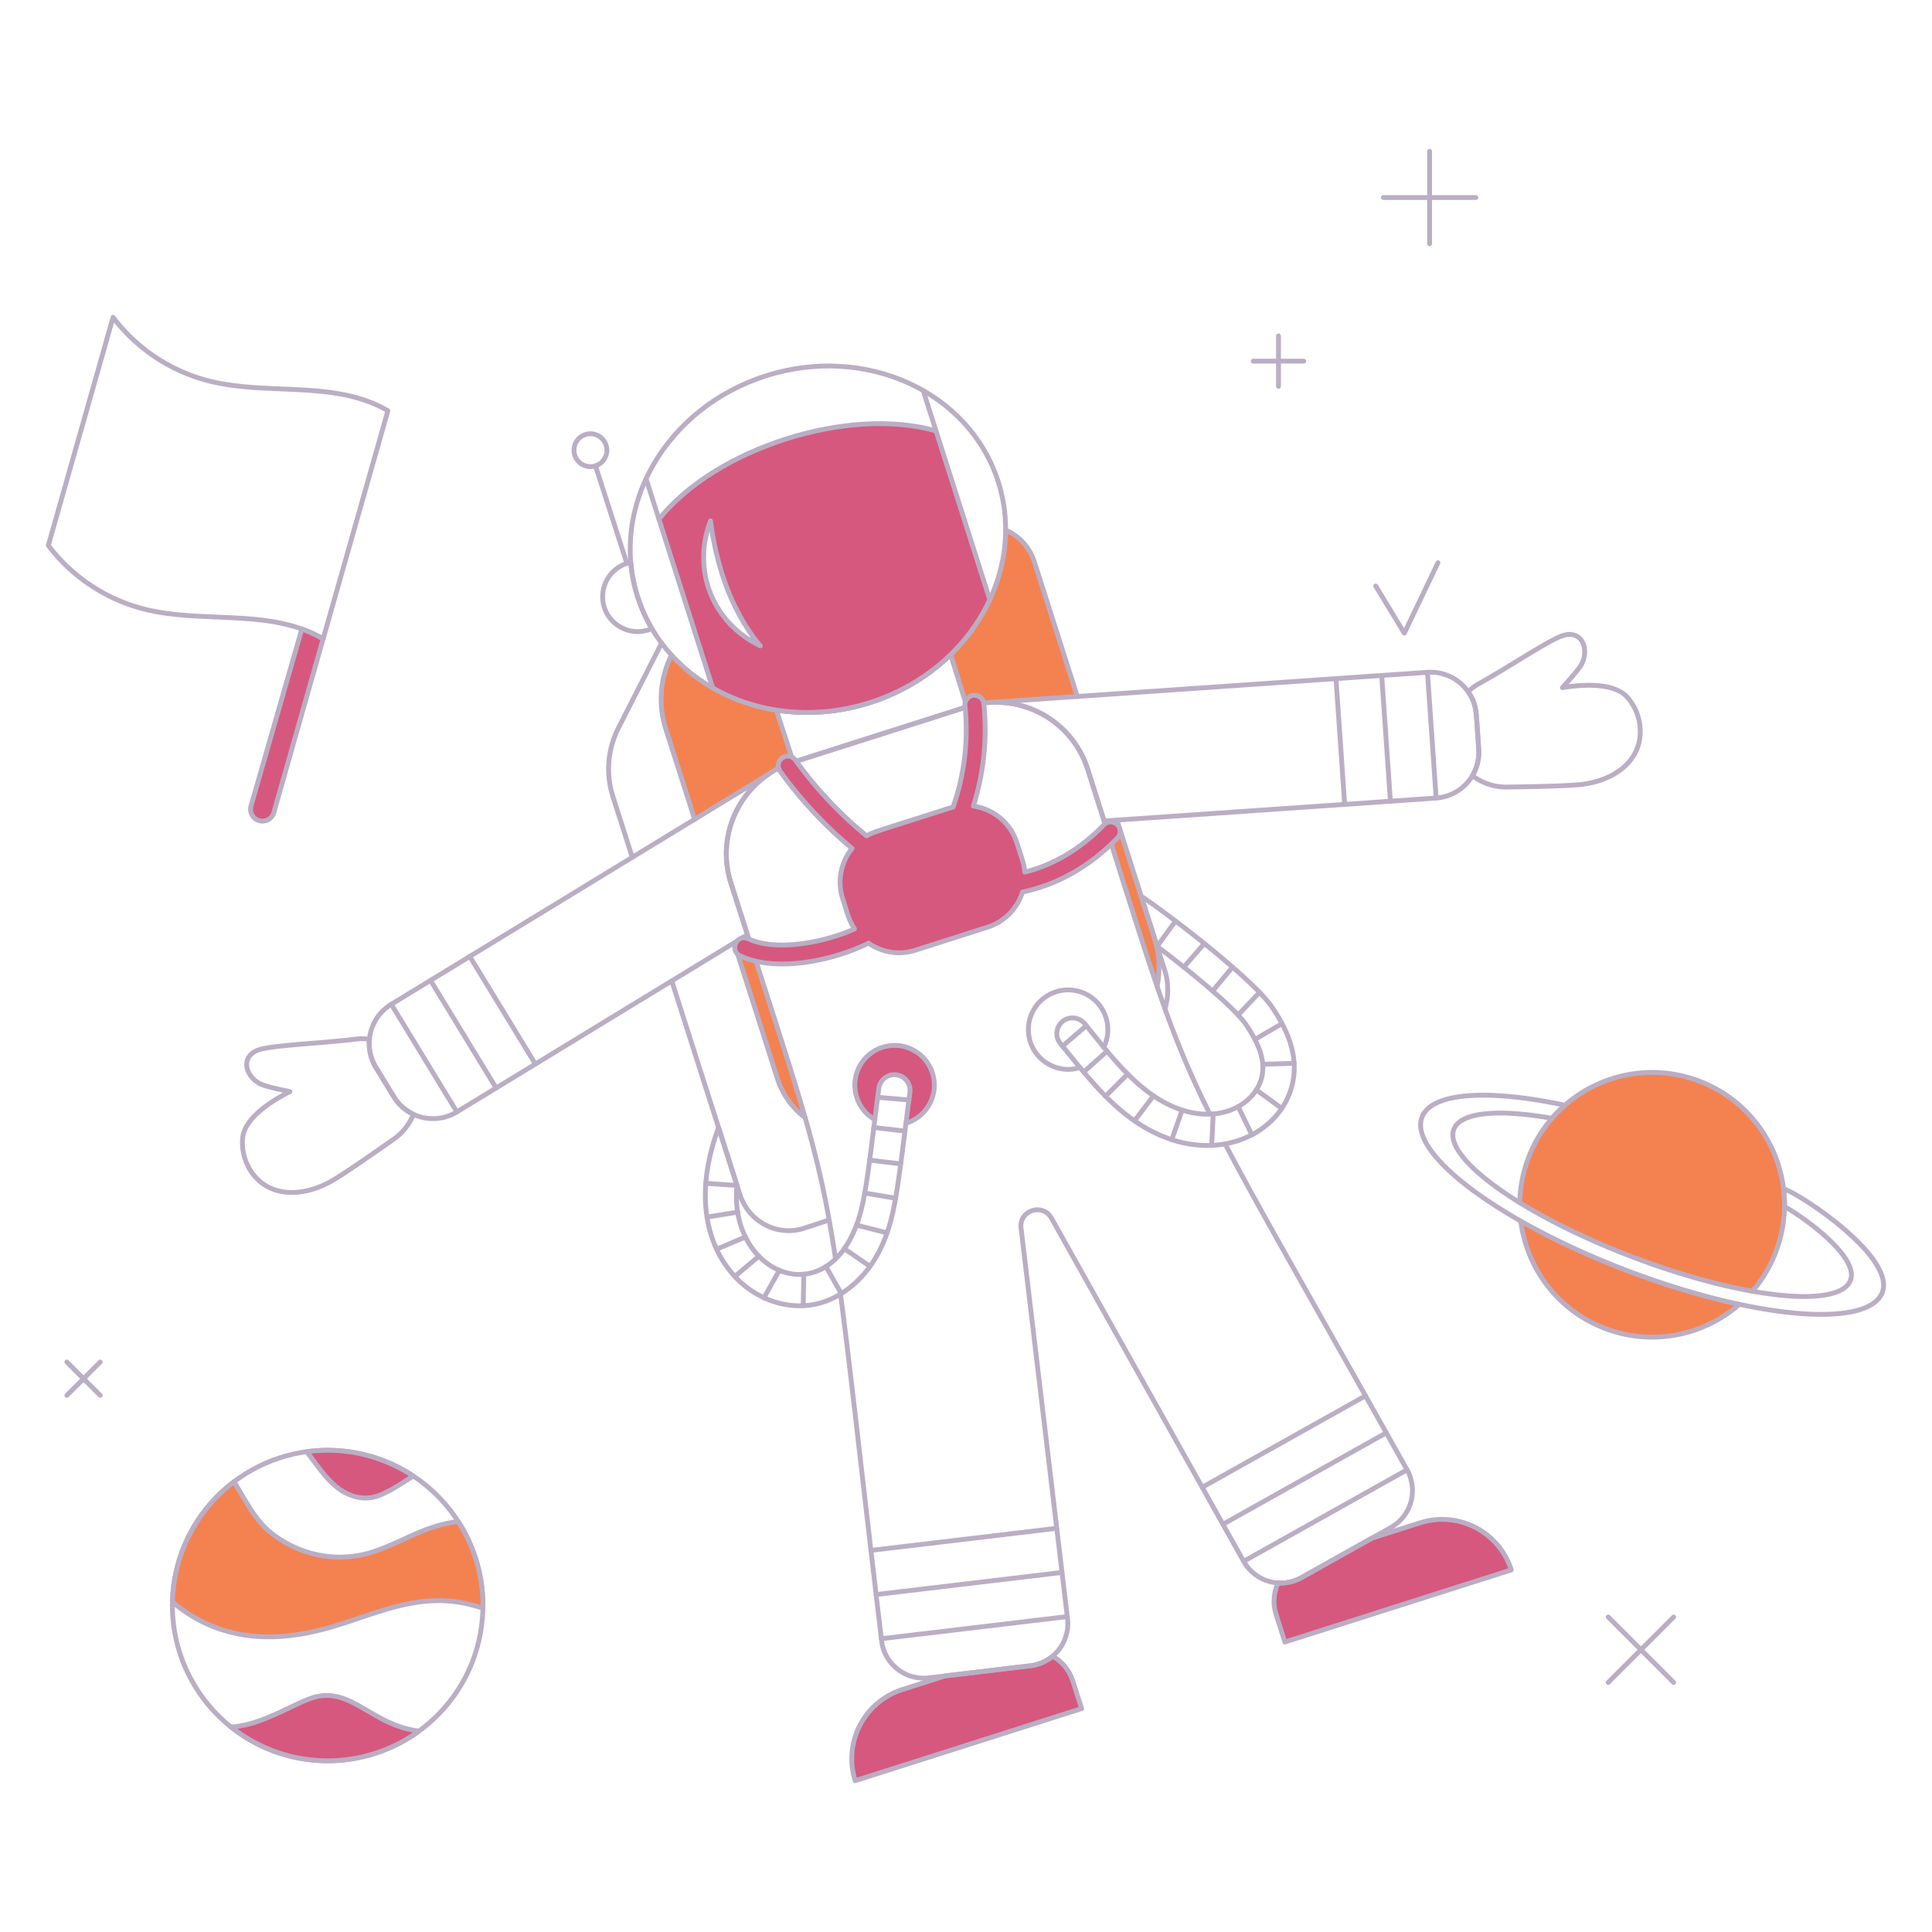 <svg xmlns="http://www.w3.org/2000/svg" fill="none" viewBox="0 0 400 400" id="Astronaut--Streamline-Bangalore.svg" height="400" width="400"><desc>Astronaut Streamline Illustration: https://streamlinehq.com</desc><g id="astronaut--science-technology-astronaut"><g id="flag"><path id="vector" fill="#d6587e" d="m62.49 130.228 -10.488 36.538a2.46 2.46 0 1 0 4.726 1.35l10.17 -35.84a25.63 25.63 0 0 0 -4.408 -2.048Z" stroke-width="1"></path><path id="vector_2" stroke="#baaec4" stroke-linecap="round" stroke-linejoin="round" d="m62.49 130.228 -10.488 36.538a2.46 2.46 0 1 0 4.726 1.35l10.17 -35.84a25.63 25.63 0 0 0 -4.408 -2.048Z" stroke-width="1"></path><path id="vector_3" stroke="#baaec4" stroke-linecap="round" stroke-linejoin="round" d="M80.304 85.046c-10.876 -6.41 -24.802 -3.092 -37.044 -6.172a36.124 36.124 0 0 1 -19.854 -13.172L10.002 112.934a36.126 36.126 0 0 0 19.854 13.172c12.242 3.08 26.168 -0.238 37.044 6.172l13.404 -47.232Z" stroke-width="1"></path></g><g id="planet 1"><path id="vector_4" stroke="#baaec4" stroke-linecap="round" stroke-linejoin="round" d="M73.55 300.776c-17.47 -3.154 -34.19 8.452 -37.344 25.922 -3.154 17.47 8.452 34.19 25.922 37.344 17.47 3.154 34.19 -8.452 37.344 -25.922 3.154 -17.47 -8.452 -34.19 -25.922 -37.342v-0.002Z" stroke-width="1"></path><path id="vector_5" fill="#f48250" d="M63.906 338.026c12.422 -2.502 22.346 -9.81 36.078 -5.042a32.07 32.07 0 0 0 -5.12 -17.97c-6.64 0.834 -10.724 3.768 -16.666 5.952 -7.982 2.934 -16.098 1.054 -21.88 -3.446 -3.312 -2.578 -4.844 -5.762 -7.866 -10.742a32.092 32.092 0 0 0 -12.752 24.896c8.16 6.854 17.758 8.456 28.206 6.354v-0.002Z" stroke-width="1"></path><path id="vector_6" stroke="#baaec4" stroke-linecap="round" stroke-linejoin="round" d="M63.906 338.026c12.422 -2.502 22.346 -9.81 36.078 -5.042a32.07 32.07 0 0 0 -5.12 -17.97c-6.64 0.834 -10.724 3.768 -16.666 5.952 -7.982 2.934 -16.098 1.054 -21.88 -3.446 -3.312 -2.578 -4.844 -5.762 -7.866 -10.742a32.092 32.092 0 0 0 -12.752 24.896c8.16 6.854 17.758 8.456 28.206 6.354v-0.002Z" stroke-width="1"></path><path id="vector_7" fill="#d6587e" d="M69.522 307.724c2.576 2.172 5.962 3.136 9.166 1.826 2.446 -1.002 4.632 -2.532 6.864 -3.96a32.108 32.108 0 0 0 -22.062 -5.028c1.94 2.44 3.63 5.136 6.032 7.162Z" stroke-width="1"></path><path id="vector_8" stroke="#baaec4" stroke-linecap="round" stroke-linejoin="round" d="M69.522 307.724c2.576 2.172 5.962 3.136 9.166 1.826 2.446 -1.002 4.632 -2.532 6.864 -3.96a32.108 32.108 0 0 0 -22.062 -5.028c1.94 2.44 3.63 5.136 6.032 7.162Z" stroke-width="1"></path><path id="vector_9" fill="#d6587e" d="M64.924 351.44c-4.028 1.182 -10.662 5.778 -17.082 6.102a32.044 32.044 0 0 0 38.896 0.858c-9.704 -1.168 -14.024 -9.246 -21.814 -6.96Z" stroke-width="1"></path><path id="vector_10" stroke="#baaec4" stroke-linecap="round" stroke-linejoin="round" d="M64.924 351.44c-4.028 1.182 -10.662 5.778 -17.082 6.102a32.044 32.044 0 0 0 38.896 0.858c-9.704 -1.168 -14.024 -9.246 -21.814 -6.96Z" stroke-width="1"></path></g><g id="planet 2"><path id="vector_11" fill="#f48250" d="M337.958 260.222c8.994 3.422 17.602 5.83 24.856 7.116a27.378 27.378 0 0 0 4.854 -8.154c5.382 -14.142 -1.718 -29.968 -15.86 -35.352 -14.142 -5.384 -29.97 1.718 -35.352 15.86a27.326 27.326 0 0 0 -1.796 9.316c6.274 3.862 14.304 7.79 23.298 11.214Z" stroke-width="1"></path><path id="vector_12" fill="#f48250" d="M336.874 263.068c-8.188 -3.118 -15.67 -6.64 -22.006 -10.244 1.22 9.732 7.64 18.488 17.448 22.218a27.392 27.392 0 0 0 27.804 -4.996c-7.128 -1.522 -15.058 -3.862 -23.246 -6.978Z" stroke-width="1"></path><g id="group"><path id="vector_13" stroke="#baaec4" stroke-linecap="round" stroke-linejoin="round" d="M362.814 267.338a27.378 27.378 0 0 0 4.854 -8.154c5.382 -14.142 -1.718 -29.968 -15.86 -35.352 -14.142 -5.384 -29.97 1.718 -35.352 15.86a27.326 27.326 0 0 0 -1.796 9.316" stroke-width="1"></path><path id="vector_14" stroke="#baaec4" stroke-linecap="round" stroke-linejoin="round" d="M314.868 252.826c1.22 9.732 7.64 18.488 17.448 22.218a27.392 27.392 0 0 0 27.804 -4.996" stroke-width="1"></path></g><path id="vector_15" stroke="#baaec4" stroke-linecap="round" stroke-linejoin="round" d="M369.26 246.094c0.154 1.246 0.224 2.506 0.204 3.774 1.324 0.442 15.694 9.838 13.654 15.196 -2.266 5.956 -22.486 3.786 -45.16 -4.844 -22.674 -8.63 -39.22 -20.454 -36.952 -26.41 1.368 -3.592 9.27 -4.228 20.304 -2.272a27.14 27.14 0 0 1 2.694 -2.71c-15.78 -3.37 -27.62 -2.712 -29.594 2.472 -2.866 7.528 16.146 21.75 42.464 31.768 26.318 10.018 49.976 12.036 52.84 4.506 2.704 -7.106 -15.946 -19.77 -20.454 -21.48Z" stroke-width="1"></path></g><g id="elements"><g id="group_2"><path id="vector_16" stroke="#baaec4" stroke-linecap="round" stroke-linejoin="round" d="M286.404 40.9h19.156" stroke-width="1"></path><path id="vector_17" stroke="#baaec4" stroke-linecap="round" stroke-linejoin="round" d="M295.982 50.478v-19.156" stroke-width="1"></path></g><g id="group_3"><path id="vector_18" stroke="#baaec4" stroke-linecap="round" stroke-linejoin="round" d="M259.476 74.768h10.448" stroke-width="1"></path><path id="vector_19" stroke="#baaec4" stroke-linecap="round" stroke-linejoin="round" d="M264.7 79.992v-10.448" stroke-width="1"></path></g><g id="group_4"><path id="vector_20" stroke="#baaec4" stroke-linecap="round" stroke-linejoin="round" d="m332.962 334.788 13.546 13.544" stroke-width="1"></path><path id="vector_21" stroke="#baaec4" stroke-linecap="round" stroke-linejoin="round" d="m332.962 348.332 13.546 -13.544" stroke-width="1"></path></g><g id="group_5"><path id="vector_22" stroke="#baaec4" stroke-linecap="round" stroke-linejoin="round" d="m13.844 281.99 6.908 6.91" stroke-width="1"></path><path id="vector_23" stroke="#baaec4" stroke-linecap="round" stroke-linejoin="round" d="m13.844 288.9 6.908 -6.91" stroke-width="1"></path></g><path id="vector_24" stroke="#baaec4" stroke-linecap="round" stroke-linejoin="round" d="m284.826 121.324 5.924 9.768 6.964 -14.592" stroke-width="1"></path></g><g id="astronaut"><g id="group_6"><path id="vector_25" stroke="#baaec4" stroke-linecap="round" stroke-linejoin="round" d="M241.19 208.868a13.44 13.44 0 0 0 -0.054 -8.012l-9.916 -31.064" stroke-width="1"></path><path id="vector_26" stroke="#baaec4" stroke-linecap="round" stroke-linejoin="round" d="m139.076 203.086 14.122 44.248c1.792 5.612 7.756 8.768 13.292 6.954l5.182 -1.698" stroke-width="1"></path><path id="vector_27" stroke="#baaec4" stroke-linecap="round" stroke-linejoin="round" d="M136.992 133.192c-0.23 0.38 -0.44 0.774 -0.632 1.176l-8.32 16.346a18.788 18.788 0 0 0 -1.138 14.23l4.008 12.56" stroke-width="1"></path><path id="vector_28" fill="#f48250" d="M214.138 116.284a10.58 10.58 0 0 0 -5.93 -6.526c-0.044 9.512 -4.232 18.77 -11.39 25.75l3.368 10.836a19.948 19.948 0 0 1 4.94 -0.91l17.922 -1.238 -8.91 -27.912Z" stroke-width="1"></path><path id="vector_29" fill="#f48250" d="m238.978 194.104 -7.76 -24.312 -2.63 0.182c4.79 15.174 8.04 25.684 10.98 34.272a20.324 20.324 0 0 0 -0.59 -10.142Z" stroke-width="1"></path><path id="vector_30" fill="#f48250" d="m154.752 193.526 -2.766 1.686 8.97 28.098a16.244 16.244 0 0 0 5.738 8.084c-2.686 -9.364 -6.37 -20.526 -11.942 -37.868Z" stroke-width="1"></path><path id="vector_31" fill="#f48250" d="M160.73 147.006c-8.51 -1.34 -16.198 -5.336 -21.706 -11.364a20.36 20.36 0 0 0 -1.168 15.306l5.962 18.68 15.062 -9.186a19.914 19.914 0 0 1 5.368 -2.65l-3.518 -10.786Z" stroke-width="1"></path><path id="vector_32" stroke="#baaec4" stroke-linecap="round" stroke-linejoin="round" d="m223.048 144.2 -8.91 -27.914a10.58 10.58 0 0 0 -5.93 -6.526" stroke-width="1"></path><path id="vector_33" stroke="#baaec4" stroke-linecap="round" stroke-linejoin="round" d="M239.568 204.246a20.332 20.332 0 0 0 -0.59 -10.144l-7.76 -24.312" stroke-width="1"></path><path id="vector_34" stroke="#baaec4" stroke-linecap="round" stroke-linejoin="round" d="m151.986 195.212 8.97 28.098a16.26 16.26 0 0 0 5.738 8.086" stroke-width="1"></path><path id="vector_35" stroke="#baaec4" stroke-linecap="round" stroke-linejoin="round" d="M139.024 135.642a20.36 20.36 0 0 0 -1.168 15.306l5.962 18.68" stroke-width="1"></path></g><path id="vector_36" stroke="#baaec4" stroke-linecap="round" stroke-linejoin="round" d="M196.82 135.512c-9.41 9.178 -23.104 13.54 -36.09 11.494l3.52 10.786 35.936 -11.446 -3.368 -10.834h0.002Z" stroke-width="1"></path><path id="vector_37" stroke="#baaec4" stroke-linecap="round" stroke-linejoin="round" d="M206.676 99.75c-5.95 -18.682 -27.488 -28.502 -48.106 -21.936 -20.62 6.568 -32.512 27.034 -26.56 45.716 5.948 18.68 27.486 28.502 48.106 21.934 20.62 -6.566 32.51 -27.034 26.56 -45.714Z" stroke-width="1"></path><path id="vector_38" fill="#d6587e" d="M193.796 89.22c-18.116 -5.206 -45.6 3.548 -57.37 18.27l11.126 34.936c20.112 11.474 47.598 2.72 57.37 -18.272L193.796 89.22Zm-46.688 18.62s0.648 6.376 3.174 13.276c2.966 8.108 7.146 12.6 7.146 12.6 -9.882 -4.744 -14.228 -15.634 -10.32 -25.876Z" stroke-width="1"></path><path id="vector_39" stroke="#baaec4" stroke-linecap="round" stroke-linejoin="round" d="M193.796 89.22c-18.116 -5.206 -45.6 3.548 -57.37 18.27l11.126 34.936c20.112 11.474 47.598 2.72 57.37 -18.272L193.796 89.22Z" stroke-width="1"></path><path id="vector_40" stroke="#baaec4" stroke-linecap="round" stroke-linejoin="round" d="M147.108 107.842c-3.908 10.242 0.436 21.134 10.318 25.876 0 0 -4.178 -4.49 -7.146 -12.6 -2.524 -6.9 -3.172 -13.276 -3.172 -13.276Z" stroke-width="1"></path><path id="vector_41" stroke="#baaec4" stroke-linecap="round" stroke-linejoin="round" d="M130.592 116.438a7.236 7.236 0 0 0 -5.818 7.094c0 5.274 5.444 8.722 10.18 6.606a32.542 32.542 0 0 1 -4.362 -13.7Z" stroke-width="1"></path><path id="vector_42" stroke="#baaec4" stroke-linecap="round" stroke-linejoin="round" d="m129.79 116.644 -6.504 -20.198" stroke-width="1"></path><path id="vector_43" stroke="#baaec4" stroke-linecap="round" stroke-linejoin="round" d="M122.242 89.808a3.4 3.4 0 1 0 0 6.804 3.4 3.4 0 0 0 0 -6.804Z" stroke-width="1"></path><g id="group_7"><path id="vector_44" stroke="#baaec4" stroke-linecap="round" stroke-linejoin="round" d="m136.426 107.49 -2.662 -8.36" stroke-width="1"></path><path id="vector_45" stroke="#baaec4" stroke-linecap="round" stroke-linejoin="round" d="m191.134 80.86 2.662 8.36" stroke-width="1"></path></g><path id="vector_46" fill="#d6587e" d="M217.918 342.904a8.732 8.732 0 0 1 -4.586 1.974l-17.63 2.098 -8.888 2.83a15.022 15.022 0 0 0 -9.754 18.87l46.876 -14.928 -1.814 -5.698a9.014 9.014 0 0 0 -4.202 -5.148l-0.002 0.002Z" stroke-width="1"></path><path id="vector_47" stroke="#baaec4" stroke-linecap="round" stroke-linejoin="round" d="M217.918 342.904a8.732 8.732 0 0 1 -4.586 1.974l-17.63 2.098 -8.888 2.83a15.022 15.022 0 0 0 -9.754 18.87l46.876 -14.928 -1.814 -5.698a9.014 9.014 0 0 0 -4.202 -5.148l-0.002 0.002Z" stroke-width="1"></path><path id="vector_48" fill="#d6587e" d="m294.028 315.28 -10.038 3.198 -14.544 8.146a8.754 8.754 0 0 1 -4.83 1.106 9.006 9.006 0 0 0 -0.408 6.536l1.814 5.698 46.876 -14.928a15.022 15.022 0 0 0 -18.87 -9.754v-0.002Z" stroke-width="1"></path><path id="vector_49" stroke="#baaec4" stroke-linecap="round" stroke-linejoin="round" d="m294.028 315.28 -10.038 3.198 -14.544 8.146a8.754 8.754 0 0 1 -4.83 1.106 9.006 9.006 0 0 0 -0.408 6.536l1.814 5.698 46.876 -14.928a15.022 15.022 0 0 0 -18.87 -9.754v-0.002Z" stroke-width="1"></path><path id="vector_50" stroke="#baaec4" stroke-linecap="round" stroke-linejoin="round" d="m81.516 227.042 -3.678 -6.03a9.468 9.468 0 0 1 -1.348 -5.86 11.246 11.246 0 0 0 -2.864 -0.012c-6.724 0.838 -16.344 1.212 -19.646 2.096 -4.116 1.1 -3.52 5.158 -0.344 7.04 1.142 0.676 5.092 1.454 6.394 1.732 -3.78 1.898 -9.36 5.4 -9.786 9.576 -0.426 4.176 1.812 8.564 5.608 10.336 4.11 1.92 9.156 0.762 13.094 -1.57 2.662 -1.578 7.774 -5.132 12.596 -8.522a11.36 11.36 0 0 0 4.048 -5.128 9.472 9.472 0 0 1 -4.074 -3.658Z" stroke-width="1"></path><path id="vector_51" stroke="#baaec4" stroke-linecap="round" stroke-linejoin="round" d="M151.32 182.802c-2.708 -8.506 0.598 -17.488 7.544 -22.35l-77.856 47.48a9.516 9.516 0 0 0 -3.17 13.08l3.678 6.03a9.518 9.518 0 0 0 13.08 3.17l60.142 -36.678 -3.418 -10.732Z" stroke-width="1"></path><path id="vector_52" stroke="#baaec4" stroke-linecap="round" stroke-linejoin="round" d="m81.01 207.932 13.586 22.28" stroke-width="1"></path><path id="vector_53" stroke="#baaec4" stroke-linecap="round" stroke-linejoin="round" d="m110.846 220.302 -13.588 -22.28" stroke-width="1"></path><path id="vector_54" stroke="#baaec4" stroke-linecap="round" stroke-linejoin="round" d="m89.134 202.978 13.586 22.278" stroke-width="1"></path><path id="vector_55" stroke="#baaec4" stroke-linecap="round" stroke-linejoin="round" d="M336.936 144.38c-2.78 -3.132 -9.314 -2.692 -13.462 -2.008 0.884 -0.992 3.608 -3.938 4.132 -5.156 1.456 -3.386 -0.434 -7.02 -4.388 -5.496 -3.168 1.222 -11.11 6.556 -17.006 9.826 -0.83 0.46 -1.586 1.018 -2.26 1.654 1.84 2.608 1.654 4.022 2.198 11.908a9.44 9.44 0 0 1 -1.296 5.482 11.37 11.37 0 0 0 7.13 2.36c5.834 -0.086 11.978 -0.21 15.026 -0.496 4.53 -0.422 9.264 -2.448 11.45 -6.416 2.018 -3.664 1.256 -8.528 -1.524 -11.66Z" stroke-width="1"></path><path id="vector_56" stroke="#baaec4" stroke-linecap="round" stroke-linejoin="round" d="m306.15 155.106 -0.49 -7.096a9.49 9.49 0 0 0 -10.122 -8.814l-90.302 6.232c8.81 -0.446 17.16 5.046 19.962 13.846l3.408 10.7 68.73 -4.746a9.492 9.492 0 0 0 8.816 -10.12h-0.002Z" stroke-width="1"></path><path id="vector_57" stroke="#baaec4" stroke-linecap="round" stroke-linejoin="round" d="m297.336 165.23 -1.798 -26.034" stroke-width="1"></path><path id="vector_58" stroke="#baaec4" stroke-linecap="round" stroke-linejoin="round" d="m287.866 165.882 -1.798 -26.032" stroke-width="1"></path><path id="vector_59" stroke="#baaec4" stroke-linecap="round" stroke-linejoin="round" d="m276.6 140.504 1.798 26.032" stroke-width="1"></path><path id="vector_60" stroke="#baaec4" stroke-linecap="round" stroke-linejoin="round" d="M250.486 230.672c-9.248 -18.624 -12.13 -30.084 -25.288 -71.398 -3.336 -10.476 -14.534 -16.264 -25.01 -12.928l-35.938 11.446c-10.476 3.336 -16.264 14.534 -12.928 25.01 14.33 44.994 18.102 54.03 21.672 77.854" stroke-width="1"></path><path id="vector_61" stroke="#baaec4" stroke-linecap="round" stroke-linejoin="round" d="M174.018 267.928c2.008 15.02 4.256 36.068 8.504 71.77a8.788 8.788 0 0 0 9.762 7.686l21.048 -2.504a8.786 8.786 0 0 0 7.686 -9.76l-9.622 -80.856c-0.436 -3.672 4.494 -5.276 6.302 -2.05l39.792 71.042a8.786 8.786 0 0 0 11.958 3.372l18.494 -10.358a8.786 8.786 0 0 0 3.372 -11.958c-19.564 -34.928 -30.446 -53.69 -37.674 -67.474" stroke-width="1"></path><path id="vector_62" stroke="#baaec4" stroke-linecap="round" stroke-linejoin="round" d="m291.312 304.308 -33.822 18.944" stroke-width="1"></path><path id="vector_63" stroke="#baaec4" stroke-linecap="round" stroke-linejoin="round" d="m182.472 339.278 38.494 -4.58" stroke-width="1"></path><path id="vector_64" stroke="#baaec4" stroke-linecap="round" stroke-linejoin="round" d="m218.79 316.414 -38.494 4.58" stroke-width="1"></path><path id="vector_65" stroke="#baaec4" stroke-linecap="round" stroke-linejoin="round" d="m181.384 330.136 38.494 -4.58" stroke-width="1"></path><path id="vector_66" stroke="#baaec4" stroke-linecap="round" stroke-linejoin="round" d="m253.196 315.588 33.822 -18.944" stroke-width="1"></path><path id="vector_67" stroke="#baaec4" stroke-linecap="round" stroke-linejoin="round" d="m282.726 288.98 -33.822 18.944" stroke-width="1"></path><path id="vector_68" fill="#d6587e" d="M231.308 170.732a1.96 1.96 0 0 0 -2.77 0.048c-4.426 4.582 -10.064 8.22 -16.374 9.78 -0.124 -1.628 -0.418 -2.294 -1.62 -6.054a11.094 11.094 0 0 0 -9.02 -7.614 52.604 52.604 0 0 0 2.164 -21.232 1.96 1.96 0 0 0 -3.898 0.402 48.634 48.634 0 0 1 -2.466 21.044 10.4 10.4 0 0 0 -0.718 0.204c-16.594 5.292 -15.764 4.94 -17.176 5.762a82.952 82.952 0 0 1 -14.744 -15.7 1.958 1.958 0 1 0 -3.184 2.284 86.76 86.76 0 0 0 14.91 16.004 11.08 11.08 0 0 0 -1.952 10.36c0.942 2.952 1.316 4.584 2.458 6.3 -6.138 2.782 -16.212 4.76 -21.988 2.04 -2.346 -1.104 -4.014 2.44 -1.67 3.544 7.32 3.446 19 1.1 26.556 -2.634a11.068 11.068 0 0 0 9.708 1.462l14.95 -4.772a11.08 11.08 0 0 0 7.222 -7.284c7.482 -1.518 14.27 -5.598 19.658 -11.176a1.96 1.96 0 0 0 -0.048 -2.77l0.002 0.002Z" stroke-width="1"></path><path id="vector_69" stroke="#baaec4" stroke-linecap="round" stroke-linejoin="round" d="M231.308 170.732a1.96 1.96 0 0 0 -2.77 0.048c-4.426 4.582 -10.064 8.22 -16.374 9.78 -0.124 -1.628 -0.418 -2.294 -1.62 -6.054a11.094 11.094 0 0 0 -9.02 -7.614 52.604 52.604 0 0 0 2.164 -21.232 1.96 1.96 0 0 0 -3.898 0.402 48.634 48.634 0 0 1 -2.466 21.044 10.4 10.4 0 0 0 -0.718 0.204c-16.594 5.292 -15.764 4.94 -17.176 5.762a82.952 82.952 0 0 1 -14.744 -15.7 1.958 1.958 0 1 0 -3.184 2.284 86.76 86.76 0 0 0 14.91 16.004 11.08 11.08 0 0 0 -1.952 10.36c0.942 2.952 1.316 4.584 2.458 6.3 -6.138 2.782 -16.212 4.76 -21.988 2.04 -2.346 -1.104 -4.014 2.44 -1.67 3.544 7.32 3.446 19 1.1 26.556 -2.634a11.068 11.068 0 0 0 9.708 1.462l14.95 -4.772a11.08 11.08 0 0 0 7.222 -7.284c7.482 -1.518 14.27 -5.598 19.658 -11.176a1.96 1.96 0 0 0 -0.048 -2.77l0.002 0.002Z" stroke-width="1"></path><g id="group_8"><path id="vector_70" fill="#d6587e" d="M185.214 216.44a8.226 8.226 0 0 0 -4.09 15.364c0.25 -1.976 0.524 -4.126 0.828 -6.474a3.246 3.246 0 0 1 6.438 0.84c-0.3 2.306 -0.57 4.426 -0.82 6.378a8.228 8.228 0 0 0 -2.356 -16.108Z" stroke-width="1"></path><path id="vector_71" stroke="#baaec4" stroke-linecap="round" stroke-linejoin="round" d="M187.57 232.548a8.228 8.228 0 1 0 -6.448 -0.744" stroke-width="1"></path><path id="vector_72" stroke="#baaec4" stroke-linecap="round" stroke-linejoin="round" d="M185.59 222.53a3.25 3.25 0 0 0 -3.638 2.8c-2.388 18.344 -2.8 24.61 -5.378 30.122 -7.472 15.992 -25.75 7.218 -23.984 -10.022l-3.82 -11.968c-5.278 14.262 -2.298 24.97 3.676 31.148 4.368 4.514 10.658 6.626 16.45 5.386 5.598 -1.198 10.668 -5.608 13.558 -11.794 2.984 -6.384 3.374 -12.374 5.934 -32.032a3.246 3.246 0 0 0 -2.8 -3.638l0.002 -0.002Z" stroke-width="1"></path><path id="vector_73" stroke="#baaec4" stroke-linecap="round" stroke-linejoin="round" d="m152.592 245.43 -6.484 -0.432" stroke-width="1"></path><path id="vector_74" stroke="#baaec4" stroke-linecap="round" stroke-linejoin="round" d="m146.38 251.982 6.408 -1.034" stroke-width="1"></path><path id="vector_75" stroke="#baaec4" stroke-linecap="round" stroke-linejoin="round" d="m148.388 258.63 5.976 -2.54" stroke-width="1"></path><path id="vector_76" stroke="#baaec4" stroke-linecap="round" stroke-linejoin="round" d="m152.132 264.274 4.982 -4.178" stroke-width="1"></path><path id="vector_77" stroke="#baaec4" stroke-linecap="round" stroke-linejoin="round" d="m158.17 268.682 3.196 -5.7" stroke-width="1"></path><path id="vector_78" stroke="#baaec4" stroke-linecap="round" stroke-linejoin="round" d="m166.42 263.814 -0.124 6.514" stroke-width="1"></path><path id="vector_79" stroke="#baaec4" stroke-linecap="round" stroke-linejoin="round" d="m171.004 262.23 3.174 5.598" stroke-width="1"></path><path id="vector_80" stroke="#baaec4" stroke-linecap="round" stroke-linejoin="round" d="m174.77 258.522 5.354 3.664" stroke-width="1"></path><path id="vector_81" stroke="#baaec4" stroke-linecap="round" stroke-linejoin="round" d="m177.328 253.646 6.32 1.606" stroke-width="1"></path><path id="vector_82" stroke="#baaec4" stroke-linecap="round" stroke-linejoin="round" d="m179.04 247.006 6.402 1.07" stroke-width="1"></path><path id="vector_83" stroke="#baaec4" stroke-linecap="round" stroke-linejoin="round" d="m180.018 240.182 6.444 0.782" stroke-width="1"></path><path id="vector_84" stroke="#baaec4" stroke-linecap="round" stroke-linejoin="round" d="m180.898 233.416 6.446 0.77" stroke-width="1"></path><path id="vector_85" stroke="#baaec4" stroke-linecap="round" stroke-linejoin="round" d="m181.712 227.176 6.472 0.57" stroke-width="1"></path></g><g id="group_9"><path id="vector_86" stroke="#baaec4" stroke-linecap="round" stroke-linejoin="round" d="M228.522 216.808a8.226 8.226 0 1 0 -4.926 4.216" stroke-width="1"></path><path id="vector_87" stroke="#baaec4" stroke-linecap="round" stroke-linejoin="round" d="M263.274 208.392c-3.75 -5.442 -19.634 -17.856 -27.034 -22.878l3.322 10.414c7.188 5.434 15.966 12.664 18.366 16.148 2.622 3.804 3.766 7.002 3.502 9.776 -0.606 6.324 -8.332 11.146 -17.594 7.66 -8.152 -3.07 -13.81 -10.902 -19.272 -17.574a3.242 3.242 0 1 0 -5.022 4.11c6.24 7.628 12.272 15.872 22.008 19.538 13.038 4.91 25.304 -2.276 26.342 -13.116 0.418 -4.358 -1.094 -8.962 -4.618 -14.078Z" stroke-width="1"></path><path id="vector_88" stroke="#baaec4" stroke-linecap="round" stroke-linejoin="round" d="m219.98 216.584 4.94 -4.216" stroke-width="1"></path><path id="vector_89" stroke="#baaec4" stroke-linecap="round" stroke-linejoin="round" d="m224.358 221.95 4.856 -4.31" stroke-width="1"></path><path id="vector_90" stroke="#baaec4" stroke-linecap="round" stroke-linejoin="round" d="m228.89 226.958 4.594 -4.586" stroke-width="1"></path><path id="vector_91" stroke="#baaec4" stroke-linecap="round" stroke-linejoin="round" d="m234.9 232.05 3.92 -5.184" stroke-width="1"></path><path id="vector_92" stroke="#baaec4" stroke-linecap="round" stroke-linejoin="round" d="m242.602 235.954 2.15 -6.126" stroke-width="1"></path><path id="vector_93" stroke="#baaec4" stroke-linecap="round" stroke-linejoin="round" d="m250.864 237.156 0.324 -6.53" stroke-width="1"></path><path id="vector_94" stroke="#baaec4" stroke-linecap="round" stroke-linejoin="round" d="m259.194 234.966 -2.842 -5.846" stroke-width="1"></path><path id="vector_95" stroke="#baaec4" stroke-linecap="round" stroke-linejoin="round" d="m265.326 229.458 -5.252 -3.838" stroke-width="1"></path><path id="vector_96" stroke="#baaec4" stroke-linecap="round" stroke-linejoin="round" d="m267.96 220.148 -6.522 0.2" stroke-width="1"></path><path id="vector_97" stroke="#baaec4" stroke-linecap="round" stroke-linejoin="round" d="m265.432 211.926 -5.612 3.274" stroke-width="1"></path><path id="vector_98" stroke="#baaec4" stroke-linecap="round" stroke-linejoin="round" d="m260.776 205.458 -4.448 4.688" stroke-width="1"></path><path id="vector_99" stroke="#baaec4" stroke-linecap="round" stroke-linejoin="round" d="m255.192 200.232 -4.132 4.95" stroke-width="1"></path><path id="vector_100" stroke="#baaec4" stroke-linecap="round" stroke-linejoin="round" d="m249.344 195.344 -4.24 4.89" stroke-width="1"></path><path id="vector_101" stroke="#baaec4" stroke-linecap="round" stroke-linejoin="round" d="m243.384 190.688 -3.82 5.24" stroke-width="1"></path></g></g></g></svg>